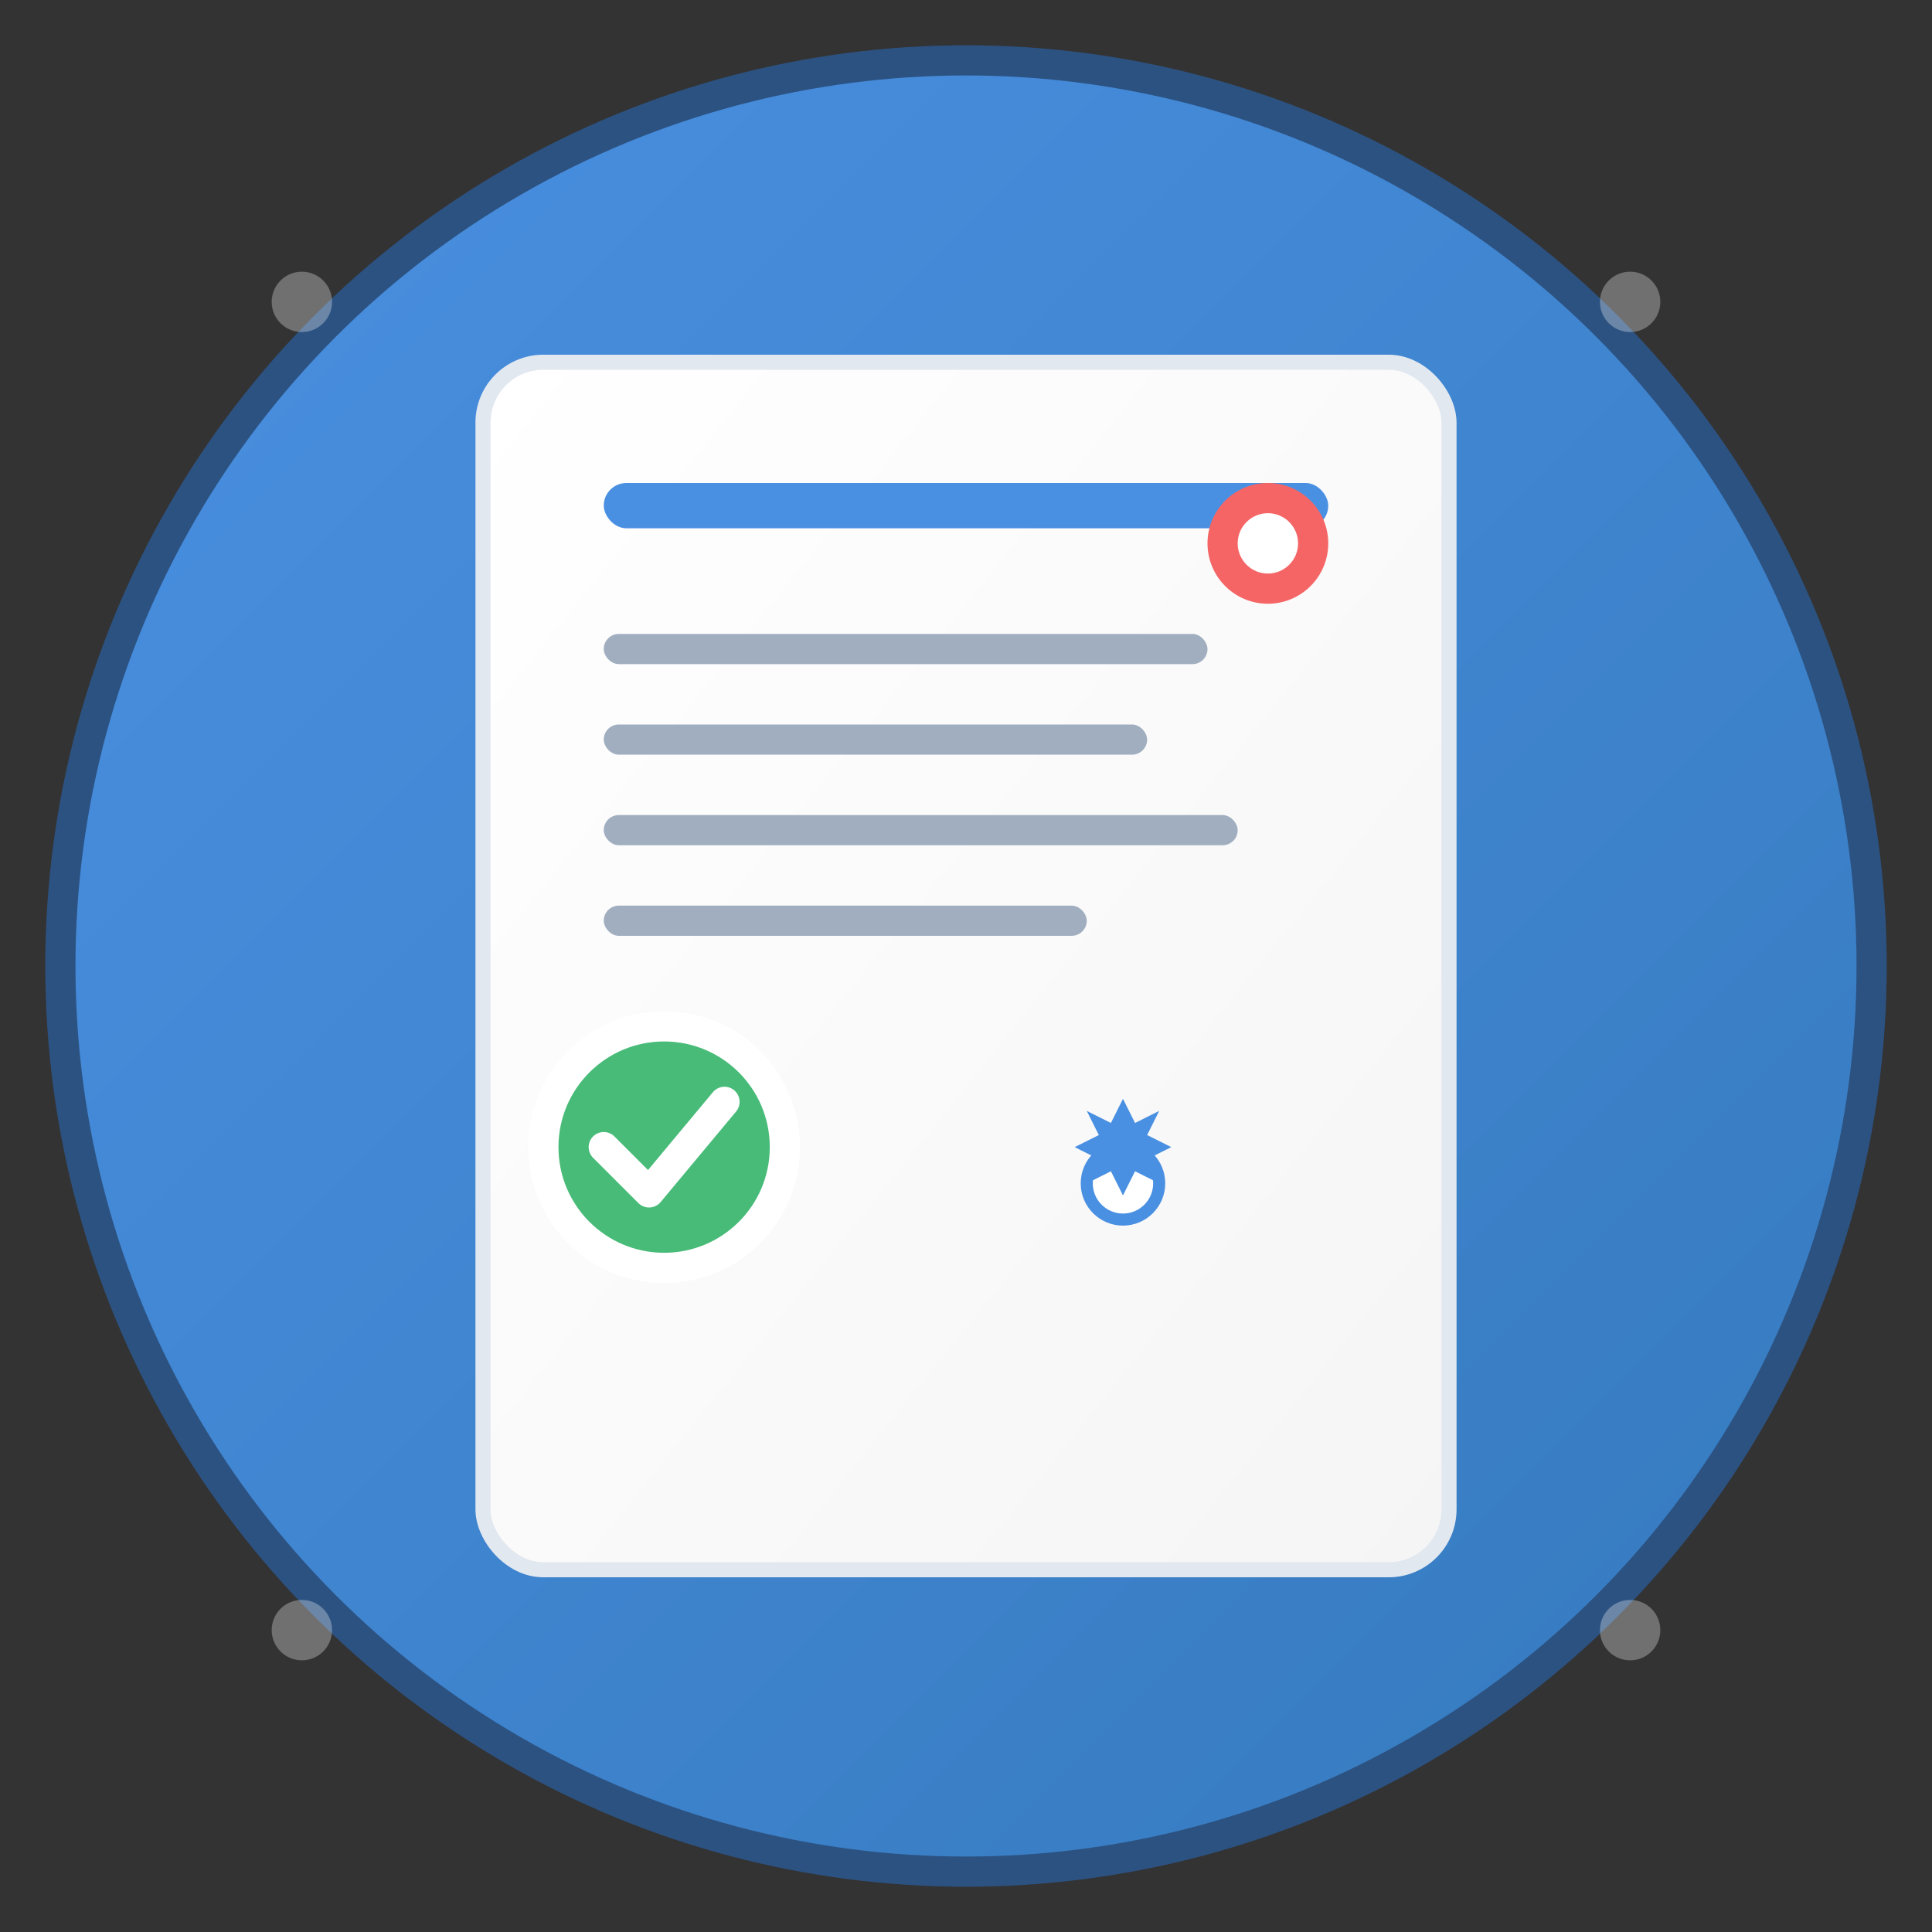 <svg xmlns="http://www.w3.org/2000/svg" viewBox="0 0 128 128" width="128" height="128">
  <rect x="0" y="0" width="128" height="128" fill="#333333" stroke="none"/>
  <defs>
    <linearGradient id="ticketGradient" x1="0%" y1="0%" x2="100%" y2="100%">
      <stop offset="0%" style="stop-color:#4A90E2;stop-opacity:1" />
      <stop offset="100%" style="stop-color:#357ABD;stop-opacity:1" />
    </linearGradient>
    <linearGradient id="paperGradient" x1="0%" y1="0%" x2="100%" y2="100%">
      <stop offset="0%" style="stop-color:#FFFFFF;stop-opacity:1" />
      <stop offset="100%" style="stop-color:#F5F5F5;stop-opacity:1" />
    </linearGradient>
  </defs>
  
  <!-- Background Circle -->
  <circle cx="64" cy="64" r="60" fill="url(#ticketGradient)" stroke="#2C5282" stroke-width="2"/>
  
  <!-- Ticket/Document Icon -->
  <rect x="32" y="24" width="64" height="80" rx="4" ry="4" fill="url(#paperGradient)" stroke="#E2E8F0" stroke-width="1"/>
  
  <!-- Header Line -->
  <rect x="40" y="32" width="48" height="3" rx="1.5" fill="#4A90E2"/>
  
  <!-- Content Lines -->
  <rect x="40" y="42" width="40" height="2" rx="1" fill="#A0AEC0"/>
  <rect x="40" y="48" width="36" height="2" rx="1" fill="#A0AEC0"/>
  <rect x="40" y="54" width="42" height="2" rx="1" fill="#A0AEC0"/>
  <rect x="40" y="60" width="32" height="2" rx="1" fill="#A0AEC0"/>
  
  <!-- Priority Indicator -->
  <circle cx="84" cy="36" r="4" fill="#F56565"/>
  <circle cx="84" cy="36" r="2" fill="#FFFFFF"/>
  
  <!-- Status Checkmark -->
  <circle cx="44" cy="76" r="8" fill="#48BB78" stroke="#FFFFFF" stroke-width="2"/>
  <path d="M40 76 L43 79 L48 73" stroke="#FFFFFF" stroke-width="2" fill="none" stroke-linecap="round" stroke-linejoin="round"/>
  
  <!-- Gear Icon (for system) -->
  <g transform="translate(68, 72) scale(0.8)">
    <circle cx="8" cy="8" r="3" fill="#FFFFFF" stroke="#4A90E2" stroke-width="1"/>
    <path d="M8 1 L9 3 L11 2 L10 4 L12 5 L10 6 L11 8 L9 7 L8 9 L7 7 L5 8 L6 6 L4 5 L6 4 L5 2 L7 3 Z" fill="#4A90E2"/>
  </g>
  
  <!-- Corner Decorations -->
  <circle cx="20" cy="20" r="2" fill="#FFFFFF" opacity="0.3"/>
  <circle cx="108" cy="20" r="2" fill="#FFFFFF" opacity="0.3"/>
  <circle cx="20" cy="108" r="2" fill="#FFFFFF" opacity="0.3"/>
  <circle cx="108" cy="108" r="2" fill="#FFFFFF" opacity="0.3"/>
</svg>
